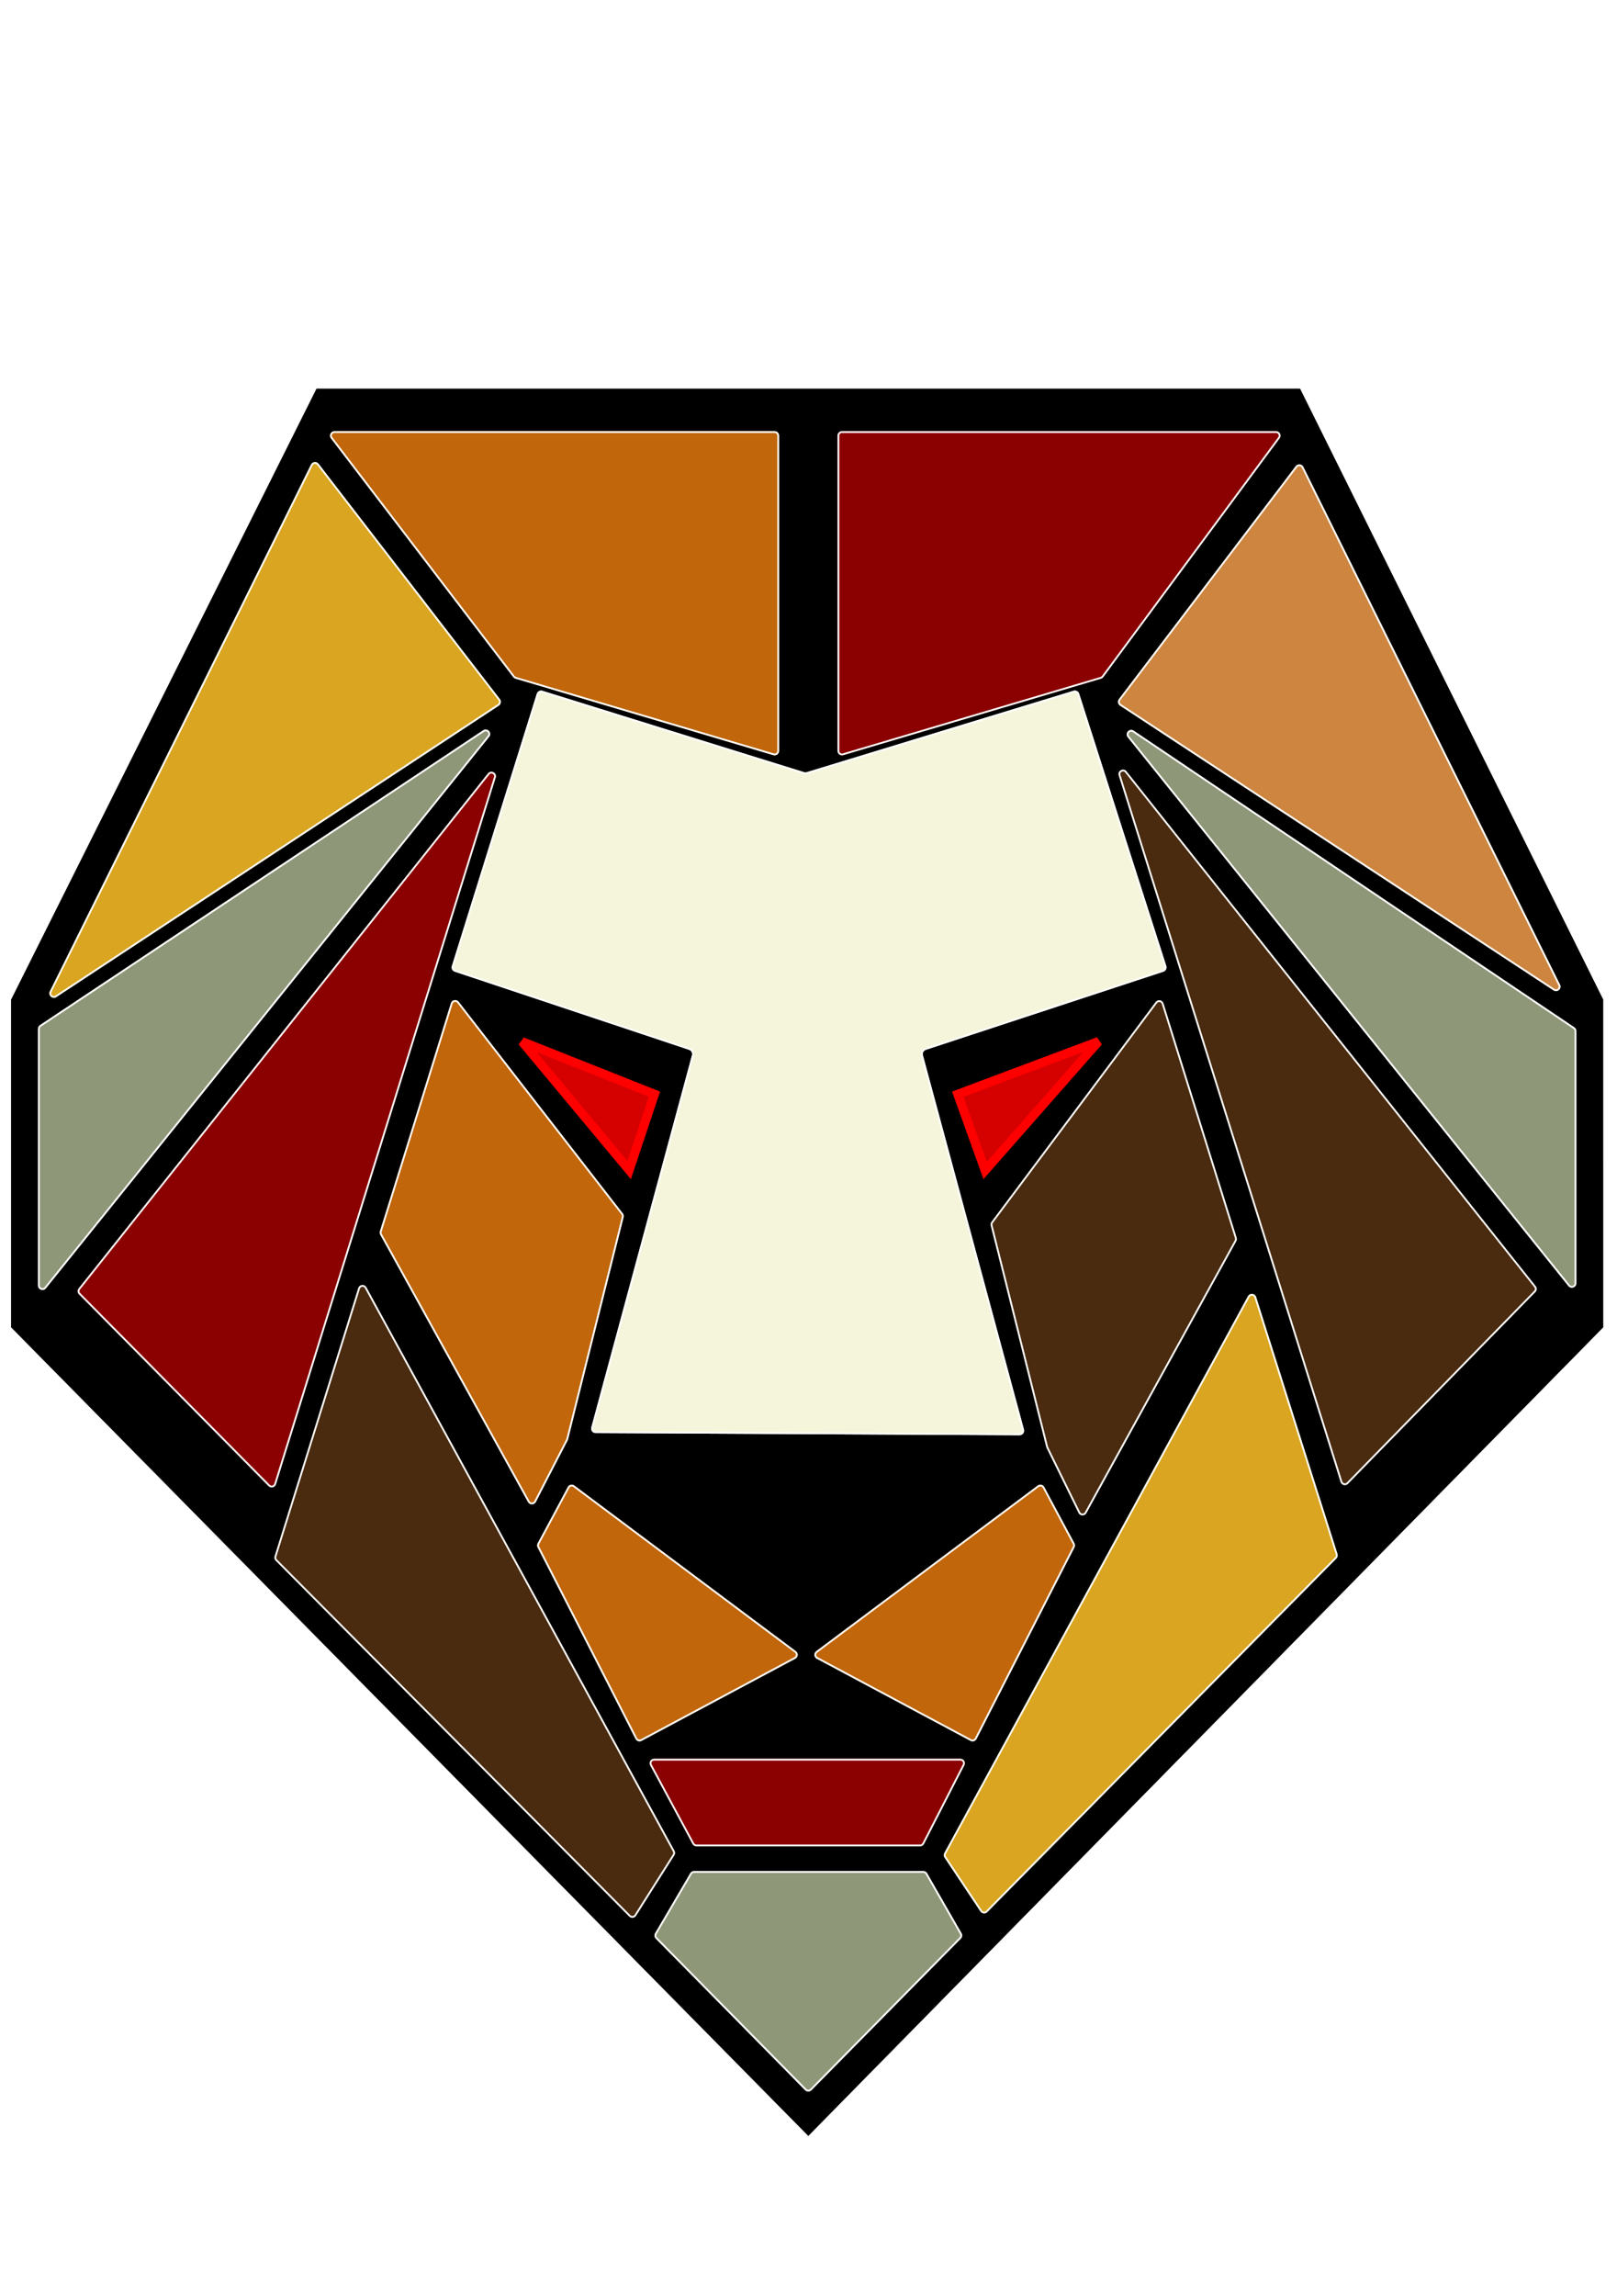 <svg width="360" height="511" viewBox="0 0 360 511" fill="none" xmlns="http://www.w3.org/2000/svg">
<g filter="url(#filter0_dddd_8_2)">
<path d="M289.454 86.47L356.954 222.47L356.955 295.47L179.954 475.47L2.454 295.47L2.454 222.47L70.454 86.47L289.454 86.47Z" fill="black"/>
<path d="M289.678 86.359C289.636 86.274 289.549 86.22 289.454 86.22L70.454 86.22C70.36 86.22 70.273 86.274 70.231 86.358L2.231 222.358C2.213 222.393 2.204 222.431 2.204 222.47L2.204 295.47C2.204 295.536 2.23 295.599 2.276 295.646L179.776 475.646C179.823 475.693 179.888 475.72 179.955 475.72C180.022 475.72 180.086 475.693 180.133 475.645L357.133 295.645C357.179 295.599 357.205 295.536 357.205 295.47L357.205 222.47C357.204 222.432 357.196 222.394 357.178 222.359L289.678 86.359Z" stroke="white" stroke-width="0.5" stroke-linejoin="round"/>
</g>
<g filter="url(#filter1_d_8_2)">
<path d="M77.681 97.577C77.179 96.919 77.648 95.97 78.476 95.97L176.454 95.97C177.007 95.97 177.454 96.418 177.454 96.97L177.454 167.131C177.454 167.799 176.811 168.279 176.17 168.089L118.767 151.063C118.564 151.003 118.385 150.879 118.257 150.711L77.681 97.577Z" fill="#C1660A"/>
<path d="M77.841 97.456C77.439 96.929 77.814 96.17 78.476 96.17L78.476 95.97L78.476 96.17L176.454 96.17C176.896 96.17 177.254 96.528 177.254 96.97L177.254 167.131C177.254 167.665 176.74 168.05 176.227 167.897L118.824 150.871C118.661 150.823 118.518 150.724 118.416 150.59L77.841 97.456Z" stroke="white" stroke-width="0.4"/>
</g>
<g filter="url(#filter2_d_8_2)">
<path d="M182.454 96.97C182.454 96.418 182.902 95.97 183.454 95.97H280.092C280.913 95.97 281.384 96.904 280.897 97.564L241.653 150.701C241.524 150.876 241.342 151.004 241.133 151.065L183.739 168.089C183.098 168.279 182.454 167.799 182.454 167.13V96.97Z" fill="#8B0000"/>
<path d="M182.654 96.97C182.654 96.528 183.013 96.17 183.454 96.17H280.092C280.749 96.17 281.126 96.917 280.736 97.445L241.493 150.582C241.389 150.722 241.243 150.824 241.077 150.874L183.682 167.897C183.169 168.05 182.654 167.665 182.654 167.13V96.97Z" stroke="white" stroke-width="0.4"/>
</g>
<g filter="url(#filter3_d_8_2)">
<path d="M344.316 217.165C344.769 218.079 343.723 219.005 342.871 218.445L246.349 155.058C245.865 154.74 245.752 154.079 246.102 153.617L285.479 101.755C285.928 101.164 286.841 101.251 287.171 101.916L344.316 217.165Z" fill="#CD853F"/>
<path d="M344.136 217.254C344.499 217.985 343.663 218.726 342.981 218.278L246.459 154.891C246.072 154.636 245.981 154.107 246.261 153.738L285.638 101.876C285.997 101.403 286.728 101.473 286.992 102.005L344.136 217.254Z" stroke="white" stroke-width="0.4"/>
</g>
<g filter="url(#filter4_d_8_2)">
<path d="M248.073 164.099C247.356 163.205 248.461 162.003 249.411 162.643L347.513 228.673C347.789 228.859 347.954 229.17 347.954 229.502L347.954 285.628C347.954 286.572 346.766 286.99 346.175 286.254L248.073 164.099Z" fill="#8F9779"/>
<path d="M248.229 163.973C247.655 163.259 248.539 162.297 249.3 162.809L347.401 228.839C347.622 228.987 347.754 229.236 347.754 229.502L347.754 285.628C347.754 286.383 346.804 286.718 346.331 286.129L248.229 163.973Z" stroke="white" stroke-width="0.4"/>
</g>
<g filter="url(#filter5_d_8_2)">
<path d="M72.243 101.404C72.572 100.742 73.48 100.652 73.931 101.238L114.297 153.617C114.652 154.078 114.541 154.743 114.055 155.063L15.544 219.936C14.691 220.497 13.644 219.571 14.098 218.656L72.243 101.404Z" fill="#DAA520"/>
<path d="M72.423 101.493C72.685 100.963 73.412 100.892 73.773 101.36L114.139 153.739C114.423 154.108 114.333 154.64 113.945 154.896L15.434 219.769C14.752 220.218 13.914 219.477 14.277 218.745L72.423 101.493Z" stroke="white" stroke-width="0.4"/>
</g>
<g filter="url(#filter6_d_8_2)">
<path d="M110.569 162.552C111.521 161.919 112.619 163.12 111.903 164.011L13.234 286.757C12.642 287.492 11.454 287.074 11.454 286.13V229.006C11.454 228.671 11.622 228.359 11.901 228.173L110.569 162.552Z" fill="#8F9779"/>
<path d="M110.68 162.718C111.442 162.212 112.32 163.173 111.747 163.886L13.078 286.631C12.605 287.22 11.655 286.885 11.655 286.13V229.006C11.655 228.738 11.789 228.488 12.011 228.34L110.68 162.718Z" stroke="white" stroke-width="0.4"/>
</g>
<g filter="url(#filter7_d_8_2)">
<path d="M105.631 179.151C106.32 178.285 107.697 179.013 107.368 180.07L58.449 337.379C58.225 338.1 57.314 338.322 56.783 337.786L14.578 295.101C14.222 294.741 14.192 294.172 14.507 293.776L105.631 179.151Z" fill="#8B0000"/>
<path d="M105.787 179.275C106.338 178.582 107.44 179.165 107.177 180.011L58.258 337.32C58.079 337.897 57.35 338.074 56.925 337.645L14.72 294.96C14.436 294.672 14.411 294.217 14.663 293.9L105.787 179.275Z" stroke="white" stroke-width="0.4"/>
</g>
<g filter="url(#filter8_d_8_2)">
<path d="M79.753 282.719C80.016 281.877 81.161 281.763 81.585 282.537L150.172 407.953C150.346 408.272 150.334 408.661 150.139 408.968L141.625 422.411C141.282 422.954 140.523 423.036 140.071 422.581L61.379 343.398C61.118 343.135 61.023 342.749 61.134 342.395L79.753 282.719Z" fill="#4A2B0F"/>
<path d="M79.944 282.779C80.154 282.105 81.071 282.014 81.409 282.633L149.996 408.049C150.136 408.304 150.126 408.615 149.97 408.861L141.456 422.304C141.181 422.738 140.575 422.804 140.213 422.44L61.521 343.257C61.312 343.046 61.236 342.738 61.325 342.454L79.944 282.779Z" stroke="white" stroke-width="0.4"/>
</g>
<g filter="url(#filter9_d_8_2)">
<path d="M153.665 412.964C153.844 412.658 154.172 412.47 154.527 412.47H205.559C205.917 412.47 206.248 412.662 206.426 412.973L214.077 426.311C214.3 426.701 214.236 427.191 213.921 427.511L180.667 461.248C180.275 461.645 179.634 461.645 179.242 461.248L145.993 427.516C145.675 427.194 145.613 426.699 145.842 426.309L153.665 412.964Z" fill="#8F9779"/>
<path d="M153.837 413.066C153.981 412.821 154.243 412.67 154.527 412.67H205.559C205.845 412.67 206.11 412.823 206.252 413.072L213.903 426.411C214.082 426.722 214.031 427.115 213.779 427.371L180.524 461.107C180.211 461.425 179.698 461.425 179.385 461.107L146.135 427.376C145.881 427.118 145.832 426.722 146.015 426.41L153.837 413.066Z" stroke="white" stroke-width="0.4"/>
</g>
<g filter="url(#filter10_d_8_2)">
<path d="M277.831 284.529C278.253 283.756 279.397 283.866 279.663 284.706L297.772 341.895C297.884 342.249 297.791 342.635 297.53 342.899L219.817 421.597C219.372 422.047 218.625 421.976 218.273 421.449L210.29 409.473C210.084 409.164 210.066 408.766 210.244 408.44L277.831 284.529Z" fill="#DAA520"/>
<path d="M278.007 284.625C278.344 284.006 279.259 284.095 279.472 284.767L297.582 341.955C297.671 342.238 297.597 342.548 297.388 342.759L219.675 421.456C219.319 421.817 218.721 421.759 218.44 421.338L210.456 409.362C210.291 409.115 210.277 408.796 210.419 408.535L278.007 284.625Z" stroke="white" stroke-width="0.4"/>
</g>
<g filter="url(#filter11_d_8_2)">
<path d="M252.067 179.605C251.735 178.548 253.114 177.816 253.804 178.683L344.905 293.28C345.219 293.674 345.19 294.241 344.838 294.601L303.123 337.275C302.594 337.816 301.68 337.597 301.454 336.875L252.067 179.605Z" fill="#4A2B0F"/>
<path d="M252.258 179.545C251.992 178.699 253.095 178.114 253.647 178.808L344.749 293.404C345 293.72 344.977 294.173 344.695 294.461L302.98 337.135C302.557 337.568 301.826 337.393 301.644 336.816L252.258 179.545Z" stroke="white" stroke-width="0.4"/>
</g>
<g filter="url(#filter12_d_8_2)">
<path d="M144.748 388.944C144.389 388.278 144.872 387.47 145.629 387.47H213.818C214.566 387.47 215.049 388.261 214.708 388.926L205.733 406.426C205.562 406.76 205.219 406.97 204.843 406.97H155.052C154.684 406.97 154.346 406.768 154.171 406.444L144.748 388.944Z" fill="#8B0000"/>
<path d="M144.924 388.849C144.637 388.316 145.023 387.67 145.629 387.67H213.818C214.416 387.67 214.803 388.303 214.53 388.835L205.555 406.335C205.418 406.602 205.144 406.77 204.843 406.77H155.052C154.757 406.77 154.487 406.609 154.347 406.349L144.924 388.849Z" stroke="white" stroke-width="0.4"/>
</g>
<g filter="url(#filter13_d_8_2)">
<path d="M230.023 328.666C230.513 328.3 231.215 328.456 231.503 328.995L238.207 341.509C238.362 341.798 238.365 342.144 238.216 342.436L216.418 385.064C216.163 385.562 215.55 385.754 215.056 385.49L180.842 367.211C180.196 366.866 180.128 365.967 180.714 365.528L230.023 328.666Z" fill="#C1660A"/>
<path d="M230.143 328.826C230.535 328.533 231.096 328.658 231.327 329.089L238.031 341.603C238.155 341.834 238.157 342.112 238.038 342.345L216.24 384.973C216.036 385.371 215.545 385.525 215.151 385.314L180.936 367.035C180.419 366.759 180.365 366.039 180.834 365.689L230.143 328.826Z" stroke="white" stroke-width="0.4"/>
</g>
<g filter="url(#filter14_d_8_2)">
<path d="M128.886 328.666C128.396 328.3 127.694 328.456 127.405 328.995L120.702 341.509C120.547 341.798 120.544 342.144 120.693 342.436L142.491 385.064C142.746 385.562 143.359 385.754 143.852 385.49L178.067 367.211C178.713 366.866 178.781 365.967 178.195 365.528L128.886 328.666Z" fill="#C1660A"/>
<path d="M128.766 328.826C128.374 328.533 127.813 328.658 127.582 329.089L120.878 341.603C120.754 341.834 120.751 342.112 120.871 342.345L142.669 384.973C142.873 385.371 143.364 385.525 143.758 385.314L177.973 367.035C178.49 366.759 178.544 366.039 178.075 365.689L128.766 328.826Z" stroke="white" stroke-width="0.4"/>
</g>
<g filter="url(#filter15_d_8_2)">
<path d="M179.016 175.879C179.207 175.938 179.412 175.939 179.604 175.88L239.011 157.758C239.534 157.598 240.088 157.889 240.255 158.41L259.652 219.025C259.819 219.548 259.534 220.109 259.012 220.28L206.118 237.674C205.613 237.84 205.326 238.372 205.465 238.885L227.967 322.203C228.14 322.84 227.657 323.467 226.997 323.463L132.609 322.977C131.953 322.973 131.478 322.349 131.649 321.716L154.063 238.881C154.201 238.37 153.917 237.839 153.414 237.672L101.24 220.28C100.723 220.108 100.44 219.554 100.602 219.034L119.512 158.424C119.676 157.897 120.237 157.603 120.764 157.767L179.016 175.879Z" fill="#F5F5DC"/>
<path d="M178.956 176.07C179.186 176.141 179.432 176.142 179.663 176.072L239.069 157.949C239.488 157.822 239.931 158.054 240.065 158.471L259.462 219.086C259.596 219.505 259.367 219.953 258.95 220.09L206.055 237.484C205.449 237.683 205.105 238.321 205.271 238.937L227.774 322.255C227.912 322.765 227.526 323.266 226.998 323.263L132.61 322.777C132.085 322.774 131.705 322.275 131.842 321.768L154.256 238.934C154.422 238.32 154.081 237.683 153.477 237.482L101.303 220.091C100.89 219.953 100.663 219.509 100.793 219.093L119.703 158.483C119.835 158.062 120.283 157.827 120.704 157.958L178.956 176.07Z" stroke="white" stroke-width="0.4"/>
</g>
<path d="M145.707 243.551L140.073 260.451L116.24 231.851L145.707 243.551Z" fill="#D50000" stroke="#FF0000" stroke-width="2"/>
<path d="M213.229 243.56L219.323 260.536L244.569 231.808L213.229 243.56Z" fill="#D50000" stroke="#FF0000" stroke-width="2"/>
<g filter="url(#filter16_d_8_2)">
<path d="M99.385 222.301C99.625 221.529 100.634 221.347 101.13 221.985L137.657 269.086C137.845 269.329 137.911 269.644 137.837 269.942L125.483 319.357C125.464 319.432 125.437 319.505 125.401 319.573L118.313 333.307C117.946 334.017 116.936 334.032 116.549 333.332L83.661 273.844C83.529 273.605 83.5 273.323 83.581 273.063L99.385 222.301Z" fill="#C1660A"/>
<path d="M99.576 222.36C99.768 221.743 100.575 221.597 100.971 222.108L137.499 269.209C137.649 269.403 137.702 269.655 137.643 269.893L125.289 319.309C125.274 319.369 125.252 319.427 125.223 319.482L118.135 333.215C117.842 333.784 117.033 333.795 116.724 333.236L83.836 273.747C83.731 273.556 83.707 273.33 83.772 273.122L99.576 222.36Z" stroke="white" stroke-width="0.4"/>
</g>
<g filter="url(#filter17_d_8_2)">
<path d="M260.038 222.339C259.795 221.56 258.771 221.385 258.283 222.039L221.739 270.959C221.559 271.2 221.497 271.509 221.57 271.801L233.929 321.089C233.946 321.157 233.97 321.224 234.001 321.287L241.108 335.748C241.465 336.474 242.491 336.498 242.881 335.79L276.248 275.274C276.38 275.036 276.408 274.753 276.327 274.493L260.038 222.339Z" fill="#4A2B0F"/>
<path d="M259.847 222.399C259.653 221.776 258.834 221.636 258.443 222.159L221.899 271.079C221.755 271.271 221.706 271.519 221.764 271.752L234.123 321.04C234.136 321.095 234.156 321.148 234.181 321.199L241.287 335.66C241.573 336.24 242.394 336.26 242.706 335.693L276.073 275.178C276.179 274.987 276.201 274.761 276.136 274.553L259.847 222.399Z" stroke="white" stroke-width="0.4"/>
</g>
<defs>
<filter id="filter0_dddd_8_2" x="-18.046" y="65.97" width="395.5" height="430" filterUnits="userSpaceOnUse" color-interpolation-filters="sRGB">
<feFlood flood-opacity="0" result="BackgroundImageFix"/>
<feColorMatrix in="SourceAlpha" type="matrix" values="0 0 0 0 0 0 0 0 0 0 0 0 0 0 0 0 0 0 127 0" result="hardAlpha"/>
<feOffset dy="10"/>
<feGaussianBlur stdDeviation="5"/>
<feComposite in2="hardAlpha" operator="out"/>
<feColorMatrix type="matrix" values="0 0 0 0 0.804 0 0 0 0 0.522 0 0 0 0 0.247 0 0 0 0.5 0"/>
<feBlend mode="normal" in2="BackgroundImageFix" result="effect1_dropShadow_8_2"/>
<feColorMatrix in="SourceAlpha" type="matrix" values="0 0 0 0 0 0 0 0 0 0 0 0 0 0 0 0 0 0 127 0" result="hardAlpha"/>
<feOffset dx="-10"/>
<feGaussianBlur stdDeviation="5"/>
<feComposite in2="hardAlpha" operator="out"/>
<feColorMatrix type="matrix" values="0 0 0 0 0.804 0 0 0 0 0.522 0 0 0 0 0.247 0 0 0 0.5 0"/>
<feBlend mode="normal" in2="effect1_dropShadow_8_2" result="effect2_dropShadow_8_2"/>
<feColorMatrix in="SourceAlpha" type="matrix" values="0 0 0 0 0 0 0 0 0 0 0 0 0 0 0 0 0 0 127 0" result="hardAlpha"/>
<feOffset dx="10"/>
<feGaussianBlur stdDeviation="5"/>
<feComposite in2="hardAlpha" operator="out"/>
<feColorMatrix type="matrix" values="0 0 0 0 0.804 0 0 0 0 0.522 0 0 0 0 0.247 0 0 0 0.5 0"/>
<feBlend mode="normal" in2="effect2_dropShadow_8_2" result="effect3_dropShadow_8_2"/>
<feColorMatrix in="SourceAlpha" type="matrix" values="0 0 0 0 0 0 0 0 0 0 0 0 0 0 0 0 0 0 127 0" result="hardAlpha"/>
<feOffset dy="-10"/>
<feGaussianBlur stdDeviation="5"/>
<feComposite in2="hardAlpha" operator="out"/>
<feColorMatrix type="matrix" values="0 0 0 0 0.804 0 0 0 0 0.522 0 0 0 0 0.247 0 0 0 0.5 0"/>
<feBlend mode="normal" in2="effect3_dropShadow_8_2" result="effect4_dropShadow_8_2"/>
<feBlend mode="normal" in="SourceGraphic" in2="effect4_dropShadow_8_2" result="shape"/>
</filter>
<filter id="filter1_d_8_2" x="23.474" y="45.97" width="199.98" height="172.161" filterUnits="userSpaceOnUse" color-interpolation-filters="sRGB">
<feFlood flood-opacity="0" result="BackgroundImageFix"/>
<feColorMatrix in="SourceAlpha" type="matrix" values="0 0 0 0 0 0 0 0 0 0 0 0 0 0 0 0 0 0 127 0" result="hardAlpha"/>
<feOffset dx="-4"/>
<feGaussianBlur stdDeviation="25"/>
<feComposite in2="hardAlpha" operator="out"/>
<feColorMatrix type="matrix" values="0 0 0 0 0.976 0 0 0 0 0.761 0 0 0 0 0.541 0 0 0 1 0"/>
<feBlend mode="normal" in2="BackgroundImageFix" result="effect1_dropShadow_8_2"/>
<feBlend mode="normal" in="SourceGraphic" in2="effect1_dropShadow_8_2" result="shape"/>
</filter>
<filter id="filter2_d_8_2" x="136.454" y="45.97" width="198.64" height="172.161" filterUnits="userSpaceOnUse" color-interpolation-filters="sRGB">
<feFlood flood-opacity="0" result="BackgroundImageFix"/>
<feColorMatrix in="SourceAlpha" type="matrix" values="0 0 0 0 0 0 0 0 0 0 0 0 0 0 0 0 0 0 127 0" result="hardAlpha"/>
<feOffset dx="4"/>
<feGaussianBlur stdDeviation="25"/>
<feComposite in2="hardAlpha" operator="out"/>
<feColorMatrix type="matrix" values="0 0 0 0 1 0 0 0 0 0.42 0 0 0 0 0.42 0 0 0 1 0"/>
<feBlend mode="normal" in2="BackgroundImageFix" result="effect1_dropShadow_8_2"/>
<feBlend mode="normal" in="SourceGraphic" in2="effect1_dropShadow_8_2" result="shape"/>
</filter>
<filter id="filter3_d_8_2" x="242.898" y="97.36" width="110.527" height="129.255" filterUnits="userSpaceOnUse" color-interpolation-filters="sRGB">
<feFlood flood-opacity="0" result="BackgroundImageFix"/>
<feColorMatrix in="SourceAlpha" type="matrix" values="0 0 0 0 0 0 0 0 0 0 0 0 0 0 0 0 0 0 127 0" result="hardAlpha"/>
<feOffset dx="3" dy="2"/>
<feGaussianBlur stdDeviation="3"/>
<feComposite in2="hardAlpha" operator="out"/>
<feColorMatrix type="matrix" values="0 0 0 0 0.922 0 0 0 0 0.808 0 0 0 0 0.698 0 0 0 1 0"/>
<feBlend mode="normal" in2="BackgroundImageFix" result="effect1_dropShadow_8_2"/>
<feBlend mode="normal" in="SourceGraphic" in2="effect1_dropShadow_8_2" result="shape"/>
</filter>
<filter id="filter4_d_8_2" x="244.843" y="156.463" width="112.111" height="136.167" filterUnits="userSpaceOnUse" color-interpolation-filters="sRGB">
<feFlood flood-opacity="0" result="BackgroundImageFix"/>
<feColorMatrix in="SourceAlpha" type="matrix" values="0 0 0 0 0 0 0 0 0 0 0 0 0 0 0 0 0 0 127 0" result="hardAlpha"/>
<feOffset dx="3"/>
<feGaussianBlur stdDeviation="3"/>
<feComposite in2="hardAlpha" operator="out"/>
<feColorMatrix type="matrix" values="0 0 0 0 0.6 0 0 0 0 0.631 0 0 0 0 0.525 0 0 0 1 0"/>
<feBlend mode="normal" in2="BackgroundImageFix" result="effect1_dropShadow_8_2"/>
<feBlend mode="normal" in="SourceGraphic" in2="effect1_dropShadow_8_2" result="shape"/>
</filter>
<filter id="filter5_d_8_2" x="4.988" y="96.848" width="112.517" height="131.258" filterUnits="userSpaceOnUse" color-interpolation-filters="sRGB">
<feFlood flood-opacity="0" result="BackgroundImageFix"/>
<feColorMatrix in="SourceAlpha" type="matrix" values="0 0 0 0 0 0 0 0 0 0 0 0 0 0 0 0 0 0 127 0" result="hardAlpha"/>
<feOffset dx="-3" dy="2"/>
<feGaussianBlur stdDeviation="3"/>
<feComposite in2="hardAlpha" operator="out"/>
<feColorMatrix type="matrix" values="0 0 0 0 0.949 0 0 0 0 0.863 0 0 0 0 0.643 0 0 0 1 0"/>
<feBlend mode="normal" in2="BackgroundImageFix" result="effect1_dropShadow_8_2"/>
<feBlend mode="normal" in="SourceGraphic" in2="effect1_dropShadow_8_2" result="shape"/>
</filter>
<filter id="filter6_d_8_2" x="2.454" y="156.375" width="112.678" height="136.757" filterUnits="userSpaceOnUse" color-interpolation-filters="sRGB">
<feFlood flood-opacity="0" result="BackgroundImageFix"/>
<feColorMatrix in="SourceAlpha" type="matrix" values="0 0 0 0 0 0 0 0 0 0 0 0 0 0 0 0 0 0 127 0" result="hardAlpha"/>
<feOffset dx="-3"/>
<feGaussianBlur stdDeviation="3"/>
<feComposite in2="hardAlpha" operator="out"/>
<feColorMatrix type="matrix" values="0 0 0 0 0.6 0 0 0 0 0.631 0 0 0 0 0.525 0 0 0 1 0"/>
<feBlend mode="normal" in2="BackgroundImageFix" result="effect1_dropShadow_8_2"/>
<feBlend mode="normal" in="SourceGraphic" in2="effect1_dropShadow_8_2" result="shape"/>
</filter>
<filter id="filter7_d_8_2" x="11.289" y="165.767" width="105.129" height="172.316" filterUnits="userSpaceOnUse" color-interpolation-filters="sRGB">
<feFlood flood-opacity="0" result="BackgroundImageFix"/>
<feColorMatrix in="SourceAlpha" type="matrix" values="0 0 0 0 0 0 0 0 0 0 0 0 0 0 0 0 0 0 127 0" result="hardAlpha"/>
<feOffset dx="3" dy="-7"/>
<feGaussianBlur stdDeviation="3"/>
<feComposite in2="hardAlpha" operator="out"/>
<feColorMatrix type="matrix" values="0 0 0 0 1 0 0 0 0 0.42 0 0 0 0 0.42 0 0 0 1 0"/>
<feBlend mode="normal" in2="BackgroundImageFix" result="effect1_dropShadow_8_2"/>
<feBlend mode="normal" in="SourceGraphic" in2="effect1_dropShadow_8_2" result="shape"/>
</filter>
<filter id="filter8_d_8_2" x="54.089" y="279.017" width="103.206" height="154.86" filterUnits="userSpaceOnUse" color-interpolation-filters="sRGB">
<feFlood flood-opacity="0" result="BackgroundImageFix"/>
<feColorMatrix in="SourceAlpha" type="matrix" values="0 0 0 0 0 0 0 0 0 0 0 0 0 0 0 0 0 0 127 0" result="hardAlpha"/>
<feOffset dy="4"/>
<feGaussianBlur stdDeviation="3.5"/>
<feComposite in2="hardAlpha" operator="out"/>
<feColorMatrix type="matrix" values="0 0 0 0 0.89 0 0 0 0 0.659 0 0 0 0 0.451 0 0 0 1 0"/>
<feBlend mode="normal" in2="BackgroundImageFix" result="effect1_dropShadow_8_2"/>
<feBlend mode="normal" in="SourceGraphic" in2="effect1_dropShadow_8_2" result="shape"/>
</filter>
<filter id="filter9_d_8_2" x="137.705" y="408.47" width="84.504" height="65.076" filterUnits="userSpaceOnUse" color-interpolation-filters="sRGB">
<feFlood flood-opacity="0" result="BackgroundImageFix"/>
<feColorMatrix in="SourceAlpha" type="matrix" values="0 0 0 0 0 0 0 0 0 0 0 0 0 0 0 0 0 0 127 0" result="hardAlpha"/>
<feOffset dy="4"/>
<feGaussianBlur stdDeviation="4"/>
<feComposite in2="hardAlpha" operator="out"/>
<feColorMatrix type="matrix" values="0 0 0 0 0.6 0 0 0 0 0.631 0 0 0 0 0.525 0 0 0 1 0"/>
<feBlend mode="normal" in2="BackgroundImageFix" result="effect1_dropShadow_8_2"/>
<feBlend mode="normal" in="SourceGraphic" in2="effect1_dropShadow_8_2" result="shape"/>
</filter>
<filter id="filter10_d_8_2" x="203.122" y="281.008" width="101.697" height="151.886" filterUnits="userSpaceOnUse" color-interpolation-filters="sRGB">
<feFlood flood-opacity="0" result="BackgroundImageFix"/>
<feColorMatrix in="SourceAlpha" type="matrix" values="0 0 0 0 0 0 0 0 0 0 0 0 0 0 0 0 0 0 127 0" result="hardAlpha"/>
<feOffset dy="4"/>
<feGaussianBlur stdDeviation="3.5"/>
<feComposite in2="hardAlpha" operator="out"/>
<feColorMatrix type="matrix" values="0 0 0 0 0.976 0 0 0 0 0.761 0 0 0 0 0.541 0 0 0 1 0"/>
<feBlend mode="normal" in2="BackgroundImageFix" result="effect1_dropShadow_8_2"/>
<feBlend mode="normal" in="SourceGraphic" in2="effect1_dropShadow_8_2" result="shape"/>
</filter>
<filter id="filter11_d_8_2" x="243.016" y="165.3" width="105.107" height="172.277" filterUnits="userSpaceOnUse" color-interpolation-filters="sRGB">
<feFlood flood-opacity="0" result="BackgroundImageFix"/>
<feColorMatrix in="SourceAlpha" type="matrix" values="0 0 0 0 0 0 0 0 0 0 0 0 0 0 0 0 0 0 127 0" result="hardAlpha"/>
<feOffset dx="-3" dy="-7"/>
<feGaussianBlur stdDeviation="3"/>
<feComposite in2="hardAlpha" operator="out"/>
<feColorMatrix type="matrix" values="0 0 0 0 0.89 0 0 0 0 0.659 0 0 0 0 0.451 0 0 0 1 0"/>
<feBlend mode="normal" in2="BackgroundImageFix" result="effect1_dropShadow_8_2"/>
<feBlend mode="normal" in="SourceGraphic" in2="effect1_dropShadow_8_2" result="shape"/>
</filter>
<filter id="filter12_d_8_2" x="140.627" y="387.47" width="78.192" height="27.5" filterUnits="userSpaceOnUse" color-interpolation-filters="sRGB">
<feFlood flood-opacity="0" result="BackgroundImageFix"/>
<feColorMatrix in="SourceAlpha" type="matrix" values="0 0 0 0 0 0 0 0 0 0 0 0 0 0 0 0 0 0 127 0" result="hardAlpha"/>
<feOffset dy="4"/>
<feGaussianBlur stdDeviation="2"/>
<feComposite in2="hardAlpha" operator="out"/>
<feColorMatrix type="matrix" values="0 0 0 0 1 0 0 0 0 0.42 0 0 0 0 0.42 0 0 0 1 0"/>
<feBlend mode="normal" in2="BackgroundImageFix" result="effect1_dropShadow_8_2"/>
<feBlend mode="normal" in="SourceGraphic" in2="effect1_dropShadow_8_2" result="shape"/>
</filter>
<filter id="filter13_d_8_2" x="175.313" y="324.467" width="70.013" height="69.142" filterUnits="userSpaceOnUse" color-interpolation-filters="sRGB">
<feFlood flood-opacity="0" result="BackgroundImageFix"/>
<feColorMatrix in="SourceAlpha" type="matrix" values="0 0 0 0 0 0 0 0 0 0 0 0 0 0 0 0 0 0 127 0" result="hardAlpha"/>
<feOffset dx="1" dy="2"/>
<feGaussianBlur stdDeviation="3"/>
<feComposite in2="hardAlpha" operator="out"/>
<feColorMatrix type="matrix" values="0 0 0 0 0.976 0 0 0 0 0.761 0 0 0 0 0.541 0 0 0 1 0"/>
<feBlend mode="normal" in2="BackgroundImageFix" result="effect1_dropShadow_8_2"/>
<feBlend mode="normal" in="SourceGraphic" in2="effect1_dropShadow_8_2" result="shape"/>
</filter>
<filter id="filter14_d_8_2" x="113.583" y="324.467" width="70.013" height="69.142" filterUnits="userSpaceOnUse" color-interpolation-filters="sRGB">
<feFlood flood-opacity="0" result="BackgroundImageFix"/>
<feColorMatrix in="SourceAlpha" type="matrix" values="0 0 0 0 0 0 0 0 0 0 0 0 0 0 0 0 0 0 127 0" result="hardAlpha"/>
<feOffset dx="-1" dy="2"/>
<feGaussianBlur stdDeviation="3"/>
<feComposite in2="hardAlpha" operator="out"/>
<feColorMatrix type="matrix" values="0 0 0 0 0.976 0 0 0 0 0.761 0 0 0 0 0.541 0 0 0 1 0"/>
<feBlend mode="normal" in2="BackgroundImageFix" result="effect1_dropShadow_8_2"/>
<feBlend mode="normal" in="SourceGraphic" in2="effect1_dropShadow_8_2" result="shape"/>
</filter>
<filter id="filter15_d_8_2" x="88.556" y="141.714" width="183.144" height="189.749" filterUnits="userSpaceOnUse" color-interpolation-filters="sRGB">
<feFlood flood-opacity="0" result="BackgroundImageFix"/>
<feColorMatrix in="SourceAlpha" type="matrix" values="0 0 0 0 0 0 0 0 0 0 0 0 0 0 0 0 0 0 127 0" result="hardAlpha"/>
<feOffset dy="-4"/>
<feGaussianBlur stdDeviation="6"/>
<feComposite in2="hardAlpha" operator="out"/>
<feColorMatrix type="matrix" values="0 0 0 0 0.984 0 0 0 0 0.984 0 0 0 0 0.945 0 0 0 1 0"/>
<feBlend mode="normal" in2="BackgroundImageFix" result="effect1_dropShadow_8_2"/>
<feBlend mode="normal" in="SourceGraphic" in2="effect1_dropShadow_8_2" result="shape"/>
</filter>
<filter id="filter16_d_8_2" x="69.536" y="207.598" width="84.33" height="142.251" filterUnits="userSpaceOnUse" color-interpolation-filters="sRGB">
<feFlood flood-opacity="0" result="BackgroundImageFix"/>
<feColorMatrix in="SourceAlpha" type="matrix" values="0 0 0 0 0 0 0 0 0 0 0 0 0 0 0 0 0 0 127 0" result="hardAlpha"/>
<feOffset dx="1" dy="1"/>
<feGaussianBlur stdDeviation="7.5"/>
<feComposite in2="hardAlpha" operator="out"/>
<feColorMatrix type="matrix" values="0 0 0 0 0.976 0 0 0 0 0.761 0 0 0 0 0.541 0 0 0 1 0"/>
<feBlend mode="normal" in2="BackgroundImageFix" result="effect1_dropShadow_8_2"/>
<feBlend mode="normal" in="SourceGraphic" in2="effect1_dropShadow_8_2" result="shape"/>
</filter>
<filter id="filter17_d_8_2" x="205.54" y="207.637" width="84.833" height="144.67" filterUnits="userSpaceOnUse" color-interpolation-filters="sRGB">
<feFlood flood-opacity="0" result="BackgroundImageFix"/>
<feColorMatrix in="SourceAlpha" type="matrix" values="0 0 0 0 0 0 0 0 0 0 0 0 0 0 0 0 0 0 127 0" result="hardAlpha"/>
<feOffset dx="-1" dy="1"/>
<feGaussianBlur stdDeviation="7.5"/>
<feComposite in2="hardAlpha" operator="out"/>
<feColorMatrix type="matrix" values="0 0 0 0 0.89 0 0 0 0 0.659 0 0 0 0 0.451 0 0 0 1 0"/>
<feBlend mode="normal" in2="BackgroundImageFix" result="effect1_dropShadow_8_2"/>
<feBlend mode="normal" in="SourceGraphic" in2="effect1_dropShadow_8_2" result="shape"/>
</filter>
</defs>
</svg>
